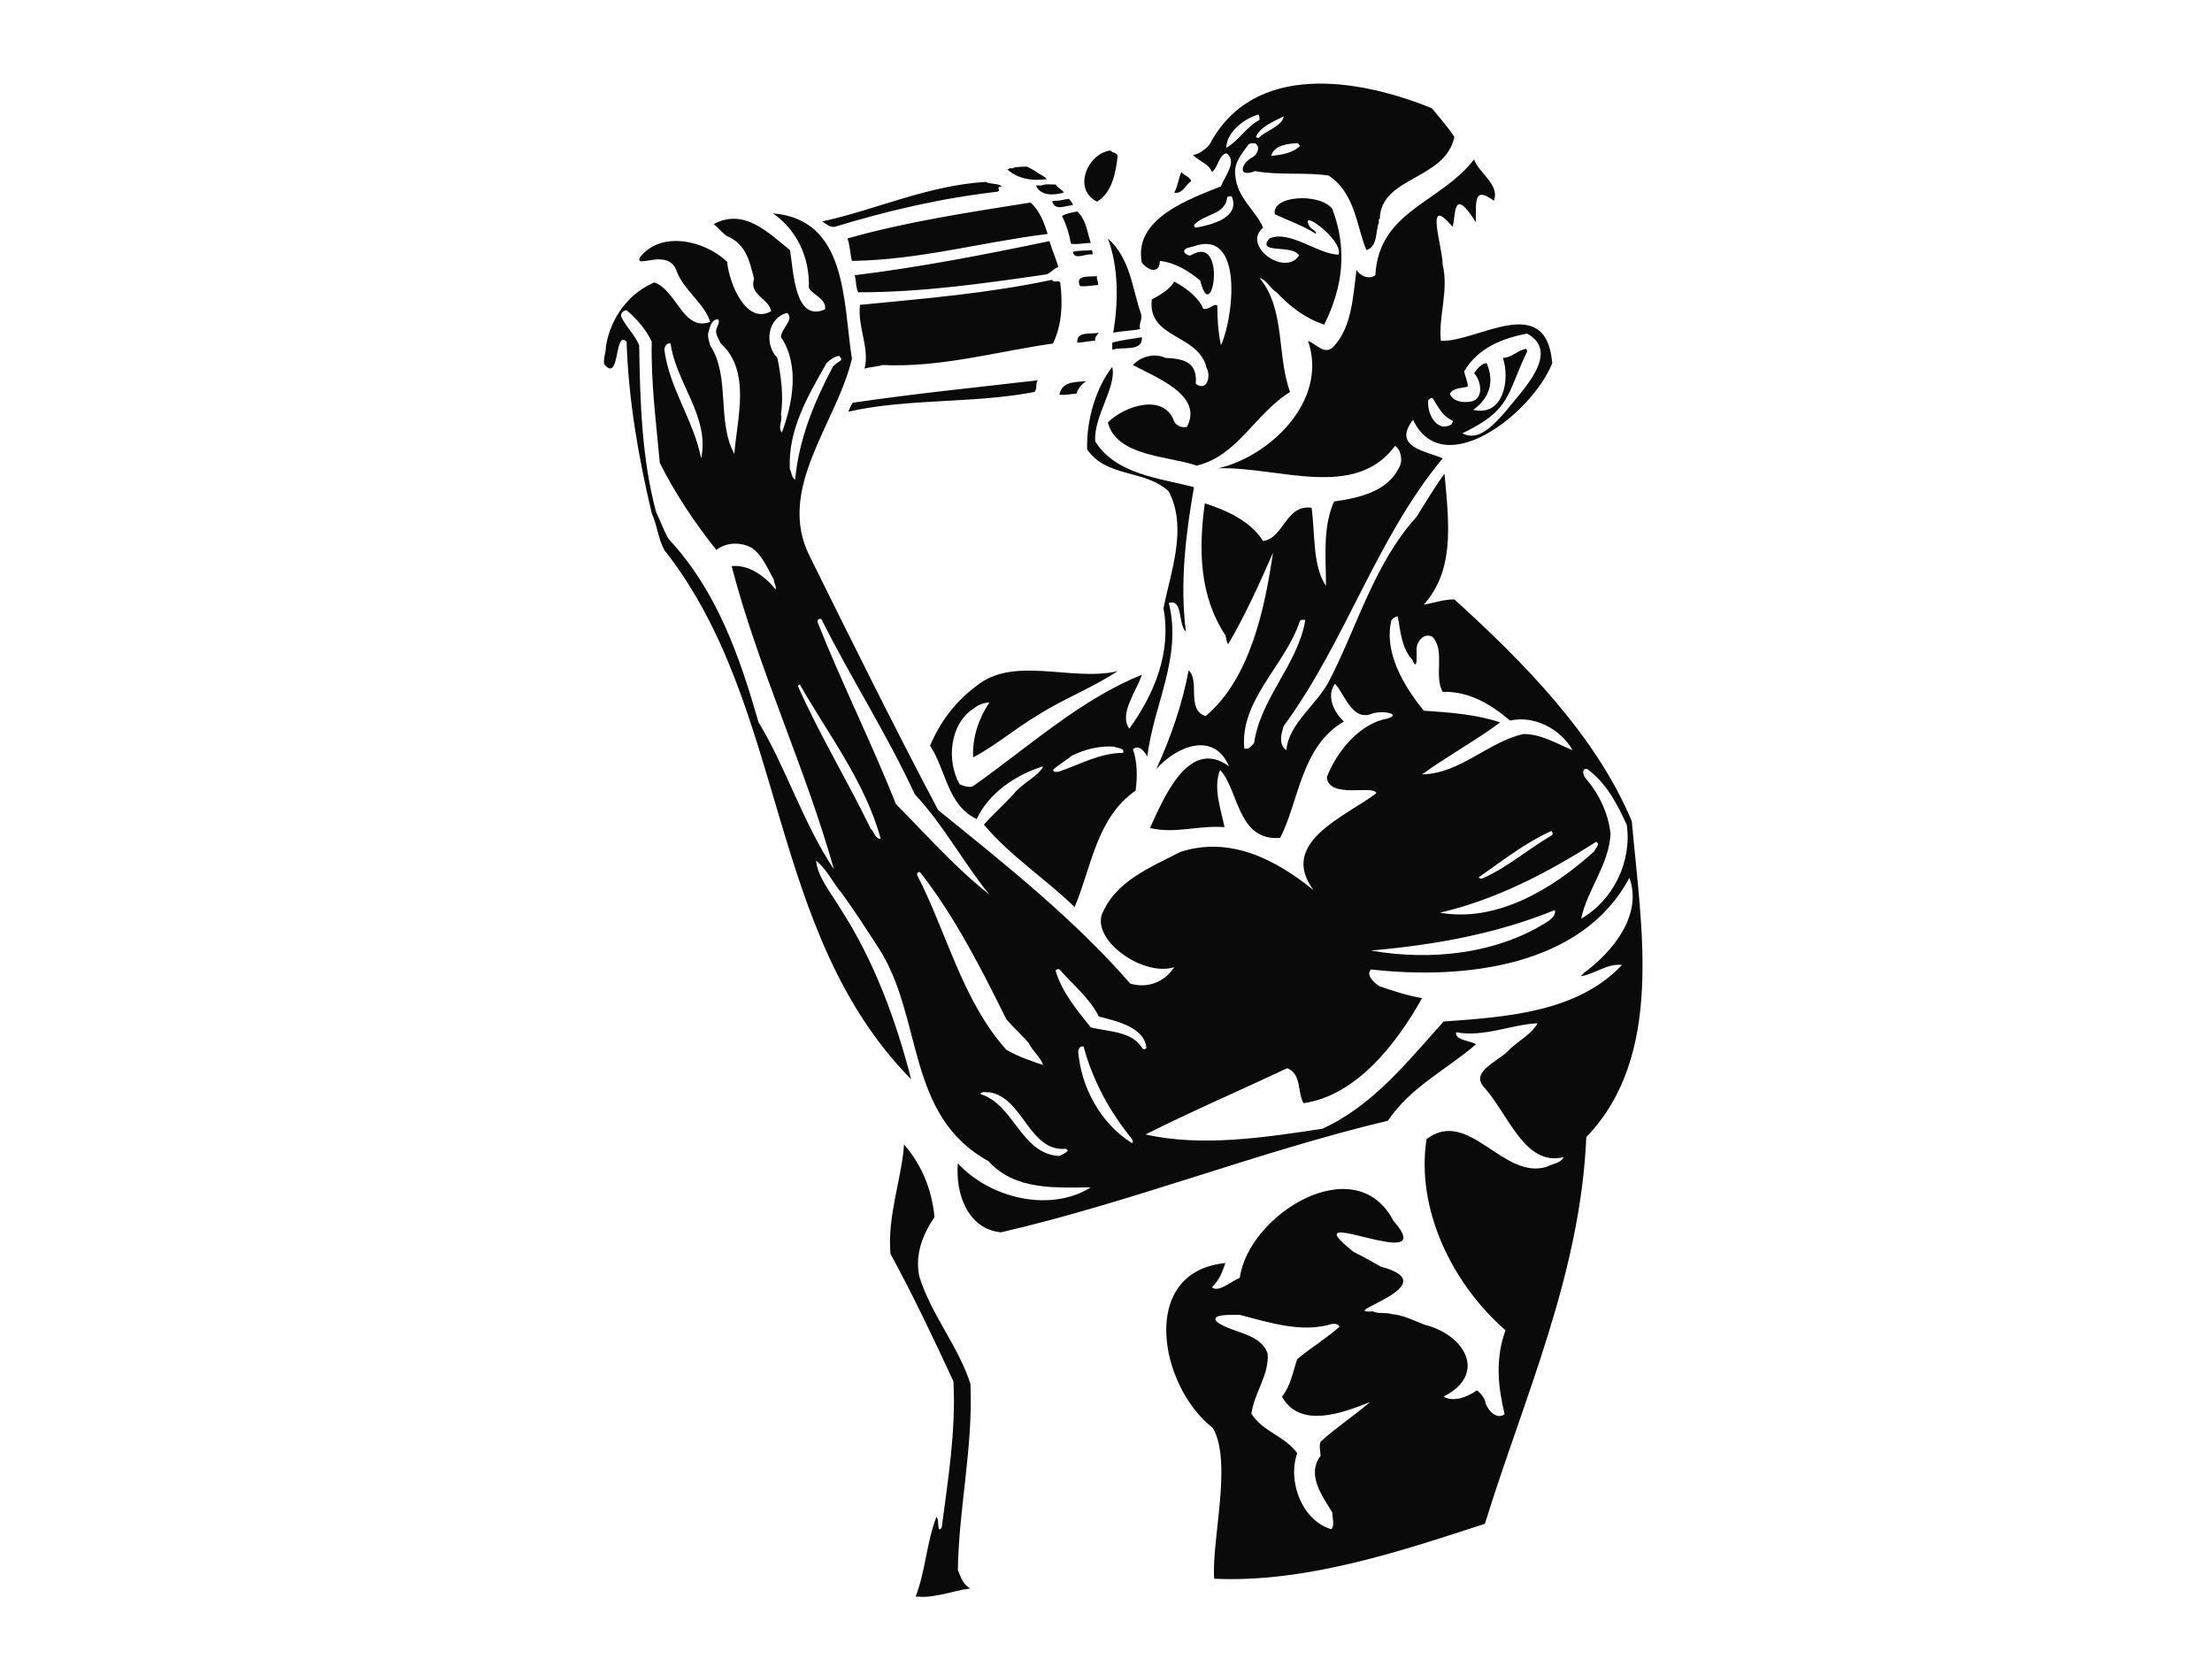<?xml version="1.0" encoding="utf-8"?>
<!-- Generator: Adobe Illustrator 17.0.0, SVG Export Plug-In . SVG Version: 6.00 Build 0)  -->
<!DOCTYPE svg PUBLIC "-//W3C//DTD SVG 1.1//EN" "http://www.w3.org/Graphics/SVG/1.1/DTD/svg11.dtd">
<svg version="1.1" id="Layer_1" xmlns="http://www.w3.org/2000/svg" xmlns:xlink="http://www.w3.org/1999/xlink" x="0px" y="0px"
	 width="800px" height="600px" viewBox="0 0 800 600" enable-background="new 0 0 800 600" xml:space="preserve">
<path fill-rule="evenodd" clip-rule="evenodd" fill="#0B0A0A" d="M475.988,84.609c0-1.286-1.637-1.612-2.268-2.595
	c-4.56-7.458,12.32,4.862,10.379,10.076c-7.153,0-17.86-9.093-24.991-5.845c-4.885,5.845,8.44,1.94,10.708,6.172
	c-5.19,7.785-20.783-3.577-12.999-10.076c-2.595-6.171-9.398-10.707-10.053-18.842c-0.654-4.536,2.268-7.786,4.862-11.362
	c0.328,0,0.654-0.327,0.982-0.327c0.328,0,0.959,0,1.286,0c1.964,0.981,0.982,3.903-0.631,4.885
	c-4.559,2.268-5.845,7.786,0.631,5.19c8.767,1.613,18.515,0.328,26.628,1.613c9.749,6.499,10.076,18.516,13.653,26.955
	c4.208-1.286,3.226-6.803,4.536-10.053c0-0.327-0.328-0.982,0.327-1.309c0.328-15.267,23.706-13.957,26.956-29.55
	c-2.291-3.578-5.213-6.804-8.135-10.38c-26.301-10.731-64.595-17.207-80.516,13.302c-1.612,1.637-3.577,3.249-5.845,3.577
	c1.941,2.268,5.518,2.922,6.827,6.172c2.268-1.636,2.268-5.846,5.19-6.827c4.208,2.922-0.654,8.439-1.94,12.016
	c-11.385,4.56-31.841,11.69-28.592,27.611c2.922,3.553,6.5,3.553,6.5-0.655c5.517,0.655,10.403,3.577,14.611,7.13
	c4.231,17.535,10.076-17.533-3.577-9.07c-0.959,0-1.941-0.654-2.268-1.309c0-1.613,2.268-1.613,3.249-1.941
	c18.516-6.826,14.612,25.973,10.077,35.699c-0.982-4.536-1.309-9.398-1.309-14.285c-0.982-1.286-3.25,1.964-5.19,0.982
	c-0.982-2.922-4.886-6.827-10.403-9.749c-1.613,2.922-5.19,4.886-8.113,6.499c-1.613,14.284,16.88,12.344,19.802,24.688
	c1.636,2.922,0.327,8.767-3.881,5.844c0.631-8.135-4.559-9.094-11.058-9.421c-3.881-1.94-9.07-0.328-11.689,2.594
	c8.462,4.536,25.669,11.035,19.498,22.397c-1.964,0.328-3.578-0.328-4.559-1.94c-3.554-10.38-17.862-5.844-24.01,0.327
	c3.227,12.344,21.743,12.017,32.146,15.594c14.915-3.578,21.087-18.843,33.758-26.629c-4.862-13.325-1.612-29.877-11.035-41.239
	c2.595,0.654,3.88,3.881,6.172,5.19c4.862,5.19,10.38,9.421,17.206,11.689c6.804-13.629,8.44-27.282,2.922-41.893
	c-4.558-5.846-22.092-4.863-20.782,1.963C465.911,79.746,471.428,81.686,475.988,84.609L475.988,84.609z M455.204,41.429
	c-5.191,1.309-11.69,6.499-11.69,12.017c4.208-2.268,7.458-7.786,12.017-10.076C455.531,42.738,455.531,42.084,455.204,41.429
	L455.204,41.429z M464.298,42.084c-3.249,1.613-8.767,3.88-10.076,7.458c0.327,0.327,0.654,0.327,0.982,0.327
	C457.799,47.274,463.644,45.66,464.298,42.084L464.298,42.084z M469.488,51.81c-3.249,0-8.767,0.654-9.749,4.558
	c3.577-0.327,7.809-0.981,10.403-3.577C470.142,52.464,469.488,52.136,469.488,51.81L469.488,51.81z M401.621,54.427
	c-8.112,0.959-13.957,13.957-4.863,18.493c5.518-3.25,6.827-10.707,7.458-16.552C403.889,55.059,402.275,55.386,401.621,54.427
	L401.621,54.427z M533.124,57.653c-12.343,15.921-34.413,18.516-35.722,41.895c-2.268,1.636-5.517,0.328-6.803-1.94
	c-1.31,9.726-1.636,20.783-8.44,27.914c-3.25,2.922-5.845-0.958-9.094-2.268c7.458,21.765-13.957,41.894-32.472,46.102
	c21.743-0.654,49.351,11.689,63.964-8.112c2.268,1.613,2.922,5.517,1.309,8.112c-4.231,8.439-14.307,10.731-23.378,12.016
	c-4.232,9.422-2.922,20.784-2.922,30.533c-4.886-7.154-3.904-18.843-5.213-28.265c-9.398-1.286-10.053,11.059-17.534,12.017
	c-4.536-7.13-12.975-11.035-21.087-13.629c-2.291,16.879-1.964,33.431,7.458,47.739c0.327,0.958,0.327,2.268,0.982,3.226
	c6.171-10.38,11.689-22.724,16.224-33.104c-2.922,19.801-8.112,45.447-24.36,59.1c-7.13-2.291-1.94-12.671-6.148-16.575
	c-2.292,12.344-6.499,24.36-11.69,35.722c7.13-8.112,20.76-13.957,26.301-0.982c-14.611-10.707-23.706,11.689-28.592,22.303
	c9.094,2.198,17.534-1.052,26.956-0.304c-1.286-6.429-4.208-14.191-1.614-20.689c6.804,7.13,6.172,25.81,21.743,24.571
	c6.827-13.21,7.481-33.011,23.051-42.105c-3.554-3.249-6.476-9.094-3.25-13.629c3.577,3.554,6.172,13.957,13.653,10.707
	c4.535-1.309,11.689,0.654,3.577,2.268c-9.421,2.596-16.902,12.344-20.152,20.783c0.654,8.112,17.23,2.596,17.861,5.845
	c-11.362,8.58-35.395,17.721-22.724,34.974c-13.302-10.754-29.878-19.637-48.043-13.793c-10.731,5.564-23.706,10.544-28.592,22.981
	c-2.596,9.889,15.593,22.209,26.301,18.725c-3.554,5.471-9.726,7.762-15.898,5.938c-20.129-23.168-45.471-43.343-69.48-62.747
	c-15.921-30.112-31.187-60.948-46.453-91.807c-12.32-24.337,9.749-48.043,15.267-71.422c-3.25-20.783-1.613-50.333-28.569-52.601
	c8.768,6.172,13.302,15.898,12.999,26.956c1.286,2.595,6.476,3.88,5.845,7.786c-11.059,4.862-11.386-13.958-12.672-21.439
	c-8.111-6.499-16.551-15.266-27.61-9.421c1.636,1.309,2.922,2.922,4.559,4.232c7.13,2.921,8.44,9.093,10.053,15.592
	c-1.941,5.845,5.517,7.13,6.171,11.69c-9.094,5.19-15.266-10.403-15.897-17.861c-8.135-7.809-24.033-11.362-31.514-1.636
	c-2.268,4.559,10.404-3.881,13.326,5.213c2.595,6.803,10.379,11.992,12.017,18.165c-9.75,3.577-12.017-11.361-20.13-14.284
	c-9.421,3.904-15.92,12.998-17.533,23.051c0,2.291-0.982,4.231-0.654,6.499c5.844,7.153,3.577-12.671,8.112-8.112
	c0.654,20.783,4.231,41.567,9.094,62.022c1.94,4.208,2.267,9.094,4.535,13.302c44.817,56.832,36.704,137.956,89.306,191.468
	c-5.517-21.414-13.325-42.782-25.646-61.835c-3.25-5.424-8.135-11.245-8.767-17.231c3.88,2.899,6.171,8.183,9.398,11.853
	c4.559,6.313,8.767,12.812,12.998,19.334c16.552,25.226,9.749,60.785,39.93,77.429c9.749,10.825,24.688,9.516,37.031,9.516
	c-14.284,8.978-36.049,4.302-48.066-8.697c-0.982,10.871,3.578,23.776,15.594,24.944c46.756-10.778,92.858-29.107,139.942-40.374
	c8.112-12.111,21.111-18.4,31.818-27.587c-1.309-1.309-7.785-1.38-7.153-4.396c10.076,1.894,20.152-2.851,29.456-3.249
	c-2.104,3.81-6.709,6.312-9.959,9.257c-3.25,4.139-14.284,7.855-9.749,13.49c9.094,9.795,14.938,29.222,29.13,25.646
	c-0.889,2.174-4.162,2.431-6.078,3.507c-15.898,4.932-28.241-21.555-43.508-10.005c-3.904,25.529,9.422,52.438,28.569,69.153
	c-3.881,10.567-2.596,20.783-0.328,30.368c-2.922,1.987-5.844-1.192-6.803-3.81c-0.328-1.893-1.636-3.717-3.25-4.862
	c-3.25,2.361-8.44,4.442-12.017,2.268c15.921-8.042,7.786-22.374-6.827-25.973c-3.88-1.496-7.785-3.531-12.017-3.881
	c-2.268-0.701-4.862,0.024-6.803-0.982c-13.957,1.076,27.914-9.515,2.922-16.178c-3.25-1.846-6.499-3.694-9.749-5.26
	c-24.36-19.311,32.472,9.352,14.285-11.361c-13.63-26.137-52.275-2.432-55.525,20.689c-2.921,1.099-7.785,5.541-10.053,3.414
	c2.922-3.063,3.554-5.167,4.863-8.768c-31.491,3.133-24.033,44.512-4.536,59.662c7.13,12.437-0.517,40.475,0.466,54.502
	c33.758,1.66,69.574-10.686,97.911-19.854c14.283-46.033,34.553-90.264,36.68-139.85c28.428-29.503,19.778-76.096,16.458-114.226
	c-13.045-31.234-39.509-57.861-64.173-80.258c-3.904,0-7.481,1.309-11.058,1.94c10.73-12.32,9.421-27.259,7.481-47.388
	c-3.577,4.864-6.827,10.38-10.077,15.57c-15.243,16.879-21.087,38.644-31.164,58.446c-4.231,9.094-15.266,16.249-15.92,25.973
	c-2.922-1.94-1.941-5.844-0.959-8.767c22.397-30.508,33.431-67.844,57.464-96.763c-5.517-2.596-18.516-3.881-10.707-13.958
	c10.707,22.724,42.853-1.939,50.333-20.456c-2.151-26.3-27.282-7.458-40.281-8.112c-0.958-8.439,2.922-18.188,0.654-27.61
	c0-6.476-6.826-25.973,3.578-13.629c1.286-3.25-0.328-15.593,8.439-1.613c0-8.135-0.654-12.999,6.5-7.808
	C542.545,66.748,534.76,62.54,533.124,57.653L533.124,57.653z M371.44,60.272c-1.964,0-3.904,0-5.541,0.631
	c-0.631-0.327-0.959,0.328-1.614,0.328c3.904,3.577,9.094,4.232,14.285,3.577c-0.654-0.982-2.268-1.613-3.25-2.268
	C374.034,61.558,372.725,60.903,371.44,60.272L371.44,60.272z M427.267,62.213c-0.959,1.94-1.286,5.189-2.595,7.457
	c2.921,0.655,4.231-2.922,6.171-4.207C430.189,63.825,428.249,63.499,427.267,62.213L427.267,62.213z M356.501,65.789
	c-21.111,1.286-39.627,10.053-59.1,14.285c1.286,0.958,2.921,2.267,4.535,1.94c19.17-5.845,38.645-10.38,58.774-12.671
	c1.636-0.632-0.958-1.614,1.636-1.941C360.709,66.117,358.114,66.748,356.501,65.789L356.501,65.789z M381.82,66.748
	c-1.614,0-3.578-0.327-5.19,0.328c-0.655,0-1.31,0-1.964,0c1.636,3.904,6.499,3.577,10.075,2.595
	C384.087,68.384,382.474,68.057,381.82,66.748L381.82,66.748z M431.826,81.36c0,0.327,0.328,0.981,0.654,0.981
	c5.518-0.981,16.225-3.577,12.976-11.361c-0.655,0-1.286,0-1.613,0.327C443.188,77.806,435.73,77.151,431.826,81.36L431.826,81.36z
	 M386.682,71.962c-1.613,0-2.922,0.631-4.536,0.631c-0.654,0-1.309,0-1.636,0.327c1.31,3.577,4.886,1.31,7.481,1.31
	C387.991,73.247,387.009,72.593,386.682,71.962L386.682,71.962z M372.725,73.247c-22.397,3.577-44.489,6.827-66.232,12.998
	c0.959,2.596,0.959,5.518,1.613,8.112c24.36-0.327,47.084-6.826,70.789-9.749C377.588,80.401,375.974,76.17,372.725,73.247
	L372.725,73.247z M389.604,76.496c-1.94,0.328-3.881,0.654-5.518,1.613c1.637,3.25,2.596,6.499,3.25,10.075
	c2.596,0.328,4.862-0.327,7.153-0.327C393.181,83.954,392.854,79.419,389.604,76.496L389.604,76.496z M400.662,86.245
	c3.881,10.054,3.881,23.051,1.941,34.086c3.249-0.654,6.499-0.654,9.749-1.309c-0.655-1.94,0.958-3.554,0.304-5.518
	C409.429,104.106,408.774,93.375,400.662,86.245L400.662,86.245z M379.552,87.204c-23.379,4.885-46.757,9.421-70.462,12.343
	c0.654,1.94,0.328,4.232,1.286,6.172c23.378,0,45.798-3.25,68.195-6.5c1.636-0.654,2.595-2.267,4.232-2.595
	C381.82,93.375,380.51,90.453,379.552,87.204L379.552,87.204z M394.818,90.453c-2.291,0.328-4.885,0-6.827,0.655
	c0.654,3.249,4.863,0.327,7.13,0.981C395.121,91.435,395.121,90.781,394.818,90.453L394.818,90.453z M396.758,99.875
	c-2.595,0.327-8.112-0.655-6.171,3.577c2.268,0.328,4.231-0.328,6.499-0.328C397.413,101.815,396.431,101.184,396.758,99.875
	L396.758,99.875z M380.51,101.184c-22.724,4.863-46.102,6.802-69.48,9.07c-0.958,8.136,3.577,15.594,1.637,23.075
	c1.94-0.655,4.536-0.655,6.476-1.31c21.111,0.982,41.239-4.862,61.696-7.785c3.249-6.826,3.577-14.611,2.595-22.092
	C382.802,101.184,380.838,102.47,380.51,101.184L380.51,101.184z M226.61,112.219c-0.982,0-2.268,0.959-1.94,2.268
	c1.612,3.577,4.862,6.499,6.499,10.38c0.304,20.456,0.959,41.239,6.148,60.409c1.636,3.25,2.619,6.5,4.56,9.726
	c17.534,18.843,25.646,42.549,32.472,66.255c9.421,15.265,16.224,36.68,27.258,53.139c-10.379-36.914-27.258-72.309-37.007-109.645
	c6.171-0.654,12.017,3.577,15.92,8.439c0.328-1.285-0.654-2.267-0.654-3.577c-2.267-3.88-3.904-8.439-7.785-11.361
	c-3.904-2.268-9.422-2.268-12.999,0.654c-7.785-9.749-14.939-20.456-20.456-31.49c-1.31-14.612-3.25-29.224-2.922-43.835
	C233.765,119.349,230.187,115.141,226.61,112.219L226.61,112.219z M284.729,113.178c-7.13,1.636-8.44,11.385-3.578,16.248
	c1.31,6.499,2.291,13.629,1.31,20.457c0.654,2.267-1.31,4.862,0.327,6.499c3.904-10.404,6.499-24.361-0.327-34.436
	C282.462,118.718,287.324,115.796,284.729,113.178L284.729,113.178z M259.737,115.469c-2.594,0-2.921,2.922-3.577,4.862
	c-0.327,1.613,0.328,2.922,0.655,4.536c7.457,11.385,2.267,27.282,8.767,39.299c0.958-12.671,6.171-29.878-4.886-39.93
	c-0.631-1.309-1.286-2.291-1.613-3.577C258.428,118.718,260.696,117.082,259.737,115.469L259.737,115.469z M397.413,120.331
	c-2.923,0.654-8.136-0.654-7.809,3.577c2.291,0,4.232-0.654,6.499-0.654C395.776,121.945,396.758,121.313,397.413,120.331
	L397.413,120.331z M543.527,129.425c3.25,0,5.518-2.922,8.44-3.25c0.327,0.328,0.327,0.655,0.327,0.982
	c-7.58,15.787-5.664,21.004-23.378,29.55c5.844,3.227,11.362-3.25,15.243-7.481c5.844-7.458,20.736-21.742,8.135-28.568
	c-8.767,1.613-17.861,5.19-22.747,13.629c0.328,1.964,1.309,3.578,1.309,5.517c-1.94,0.655-5.19,0.328-6.499,2.595
	c0.982,2.619,4.232,3.25,6.827,2.922c5.517-0.304,4.862-7.13,1.94-10.38c0.982-1.309,2.595-3.577,4.559-3.577
	c2.922,6.826,0.959,12.671-4.886,16.879C544.172,150.793,546.07,136.574,543.527,129.425L543.527,129.425z M412.982,121.945
	c-3.554,0.654-7.13,0.982-10.707,1.963c0,0.959,0,1.613,0,2.596C405.852,125.194,413.31,127.485,412.982,121.945L412.982,121.945z
	 M242.531,124.235c-1.31-0.328-1.964,0.959-2.292,1.94c1.637,13.957,10.731,25.973,13.326,39.604
	C256.816,150.863,244.471,138.52,242.531,124.235L242.531,124.235z M303.507,128.68c-1.613,0.327-3.25,1.286-4.536,2.595
	c-6.827,12.017-13.981,24.033-13.326,38.317c0.655,1.287,0.655,3.25,1.941,3.881c1.309-14.611,6.827-27.914,13.653-40.912
	c0.958-0.958,1.94-1.612,2.922-2.268C304.489,129.638,303.833,129.312,303.507,128.68L303.507,128.68z M402.275,132.674
	c-5.844,7.458-9.421,19.147-9.094,29.878c7.154,10.38,21.111,7.131,29.55,15.243c6.826,13.326,0.655,28.896-1.94,42.222
	c2.922,15.897-3.25,30.836-12.343,43.507c-3.904-5.19,2.595-13.63,4.535-19.475c-22.069,8.768-41.239,26.301-61.04,40.258
	c-1.614,0.654-3.25,0-4.863-0.654c-4.862-8.44-3.577-21.743,4.863-27.283c1.636-1.286,3.577-2.267,5.844-2.267
	c-3.881,5.844-6.172,12.67-5.844,19.801c8.112-4.209,15.593-10.708,23.378-15.244c9.094-5.843,19.498-9.749,28.896-15.92
	c-16.879,3.904-37.662-5.844-51.293,5.517c-7.481,5.518-12.998,12.999-16.551,21.438c5.845,8.768,6.148,21.439,16.879,26.535
	c4.208-9.328,14.285-16.155,24.033-19.077c-1.636,3.578-7.809,6.172-10.731,10.076c-3.577,3.904-7.458,7.27-10.707,11.035
	c9.748,11.525,22.069,19.357,32.799,29.784c6.172-14.448,7.786-32.122,22.069-42.127c0.655-4.863,0.655-10.38-0.981-14.939
	c2.291-1.941,4.231,0.981,5.213,2.619c2.268-18.843,12.647-35.723,7.785-55.525c5.19-1.636,3.25,7.786,6.172,10.38
	c-2.268-17.534,0-35.722,2.922-52.274c-12.343-3.25-28.241-4.559-35.722-16.552C395.449,150.536,403.889,140.132,402.275,132.674
	L402.275,132.674z M375.32,137.538c-22.397,2.595-44.793,4.862-66.885,8.112c-0.655,0.982-1.286,2.291-1.613,3.25
	c21.087-4.863,45.775-2.923,67.212-7.131C375.32,140.787,374.362,138.847,375.32,137.538L375.32,137.538z M392.854,137.865
	c-3.881,0.327-8.768,0-9.726,4.862c2.268,0.327,4.208-0.328,6.148-0.328C389.932,140.46,391.241,138.847,392.854,137.865
	L392.854,137.865z M518.185,144.037c-0.63-0.327-1.286,0.328-1.612,0.654c-0.655,4.536,2.922,12.017,8.439,8.767
	c0-0.654,0.654-0.654,0.328-1.309C521.762,150.536,520.149,147.287,518.185,144.037L518.185,144.037z M505.538,222.939
	c-0.982,0-1.636,0.654-2.292,1.285c-2.922,11.69,4.56,24.033,11.69,32.8c9.421,0.655,18.842,1.31,27.609,4.232
	c-7.153,5.517-19.801,12.648-28.24,18.819c13.957-0.327,23.706-11.689,36.68-14.611c6.523,0,12.111,3.577,17.768,5.844
	c-4.443-7.785-13.934-12.648-22.631-10.707c-6.827-5.844-14.939-10.708-24.361-10.38c-3.249-5.844,0.982-14.611-3.577-19.825
	c-3.249-1.94-6.172,1.964-5.844,4.886c0,2.268,0.328,7.786-1.613,3.25C506.824,234.3,506.496,228.129,505.538,222.939
	L505.538,222.939z M297.073,223.92c-0.982-0.327-1.613,0.304-1.309,1.286c8.767,22.093,19.497,43.508,28.264,65.6
	c11.035,11.128,21.741,23.262,33.758,32.683c-9.421-11.619-16.551-25.131-26.956-36.26
	C320.778,265.464,307.78,245.335,297.073,223.92L297.073,223.92z M472.084,224.224c-0.655,0-1.287-0.304-1.941,0.328
	c-5.189,15.921-21.765,28.592-20.129,46.125c1.614,0.631,2.596-0.982,3.555-1.963C455.859,252.489,469.488,240.145,472.084,224.224
	L472.084,224.224z M289.287,247.603c-0.327,0-0.653,0.328-0.653,0.654c7.785,17.533,17.86,34.11,26.3,51.526
	c1.286,1.052,1.613,3.717,3.577,3.577C312.994,282.997,299.667,265.791,289.287,247.603L289.287,247.603z M402.93,270.023
	c-5.517-0.328-10.403,0.959-15.266,3.25c-2.268,1.94-4.862,3.249-6.827,5.19c0.327,0.981,1.309,0.654,1.964,0.654
	c7.785-2.596,14.938-6.827,23.378-6.827C406.81,270.35,403.889,270.677,402.93,270.023L402.93,270.023z M574.036,278.135
	c-1.917-0.328-1.614,1.613-0.912,2.922c5.097,5.845,8.51,12.835,9.352,20.456c-0.538,11.198-8.37,20.129-10.638,30.743
	c11.596-6.616,18.446-20.643,16.482-33.992C584.86,290.806,581.12,283.325,574.036,278.135L574.036,278.135z M561.062,300.532
	c-9.422,4.255-17.861,10.894-26.301,16.785c0.328,0.468,0.959,0.468,1.286,0.421c9.094-3.973,16.575-10.637,25.225-15.663
	C561.81,301.42,561.435,301.092,561.062,300.532L561.062,300.532z M577.286,304.436c-17.768,11.338-36.354,20.97-56.506,25.646
	c20.152,3.577,40.328-8.136,55.757-22.163C577.005,306.797,578.876,305.347,577.286,304.436L577.286,304.436z M332.795,315.471
	c-0.982-0.328-1.31,0.513-0.982,1.215c10.707,20.877,16.248,45.214,32.145,62.982c4.232,2.479,8.768,3.951,13.326,5.518
	c-0.982-2.922-3.904-5.073-5.213-7.949c-2.596-3.015-5.518-5.564-8.113-8.603C354.864,350.304,345.442,331.649,332.795,315.471
	L332.795,315.471z M589.302,317.434c-17.019,32.169-59.755,37.008-93.513,33.175c-1.941,2.174,1.309,4.768,2.922,6.008
	c5.19,1.776,10.076,3.413,15.593,4.371c-9.094,16.319-23.706,35.279-42.877,37.99c-2.268-4.114-0.631-10.473-5.844-12.648
	c-16.879,7.925-34.74,15.64-51.292,23.963c20.456,4.605,43.179,1.075,63.963-2.057c18.189-8.3,30.836-24.291,43.835-38.785
	c22.397-1.637,48.346-3.25,64.524-20.456c-5.4-0.632-9.749,3.296-14.775,4.044c0.094-0.443,0.701-0.701,0.959-1.122
	C583.318,344.202,594.118,330.923,589.302,317.434L589.302,317.434z M562.346,329.123c-21.11,8.627-43.506,12.625-66.557,14.658
	c21.765,3.834,46.102,1.216,64.524-10.871C561.412,331.905,562.745,330.806,562.346,329.123L562.346,329.123z M383.129,350.538
	c-0.654-0.093-1.309,0.047-1.309,0.654c2.267,7.692,7.785,14.285,12.67,20.363c6.477,1.683,14.939,1.24,18.82,7.785
	c0.654,0.235,0.982,0.071,1.31-0.327c-0.655-7.528-11.036-9.796-17.207-11.362C394.163,361.035,387.991,356.125,383.129,350.538
	L383.129,350.538z M391.895,378.475c-1.309-0.211-1.637,0.677-1.963,1.613c0.981,13.045,8.111,26.3,19.497,33.337
	c0.631-0.351,0-0.935,0-1.448C401.293,402.04,395.121,390.609,391.895,378.475L391.895,378.475z M357.786,395.027
	c-0.959,0.234-2.596-0.585-3.25,0.654c12.344,3.718,14.612,21.696,28.592,22.397c0.958-0.585,1.94-0.818,2.922-1.729
	c0.304-0.351-0.328-0.795-0.654-0.865C372.071,416.558,370.13,396.944,357.786,395.027L357.786,395.027z M326.951,413.87
	c-0.655,11.642-6.172,26.137-4.886,39.604c8.136,14.962,15.593,30.625,22.748,46.101c0.958,18.001-1.964,35.558-4.232,52.929
	c-1.94,2.478-0.654-3.274-1.94-3.834c-3.577,9.257-3.904,19.591-7.481,28.732c7.153,0.725,12.998-2.057,19.825-2.922
	c-2.619-1.216-3.578-4.185-4.56-6.71c0.328-22.373,5.518-44.138,4.56-67.213c-4.232-13.466-14.309-25.225-18.517-38.972
	c-1.636-7.832,1.286-15.266,5.518-21.414C337.003,430.164,333.449,421.491,326.951,413.87L326.951,413.87z M448.377,475.542
	c-2.267,0.047-11.361-0.513-8.111,2.665c5.844,4.044,15.593,3.927,18.188,11.315c0.654,7.691-4.885,14.214-5.845,21.741
	c3.881,6.406,12.017,8.065,16.551,14.285c-3.577,10.076,1.637,24.383,12.344,27.516c1.286-1.239,0.327-4.255,0.327-6.078
	c-3.577-5.914-9.421-13.606-4.231-20.456c0-1.73-0.654-3.437,0-5.12c5.518-5.073,12.343-9.515,17.861-14.308
	c-9.749,3.834-25.319,9.819-31.818-2.01c3.25-4.021,3.904-8.93,5.517-13.56c4.863-4.067,10.708-7.598,15.267-11.689
	c-0.328-1.005-1.636-1.146-2.596-1.052C470.797,482.204,459.108,478.301,448.377,475.542L448.377,475.542z"/>
</svg>
